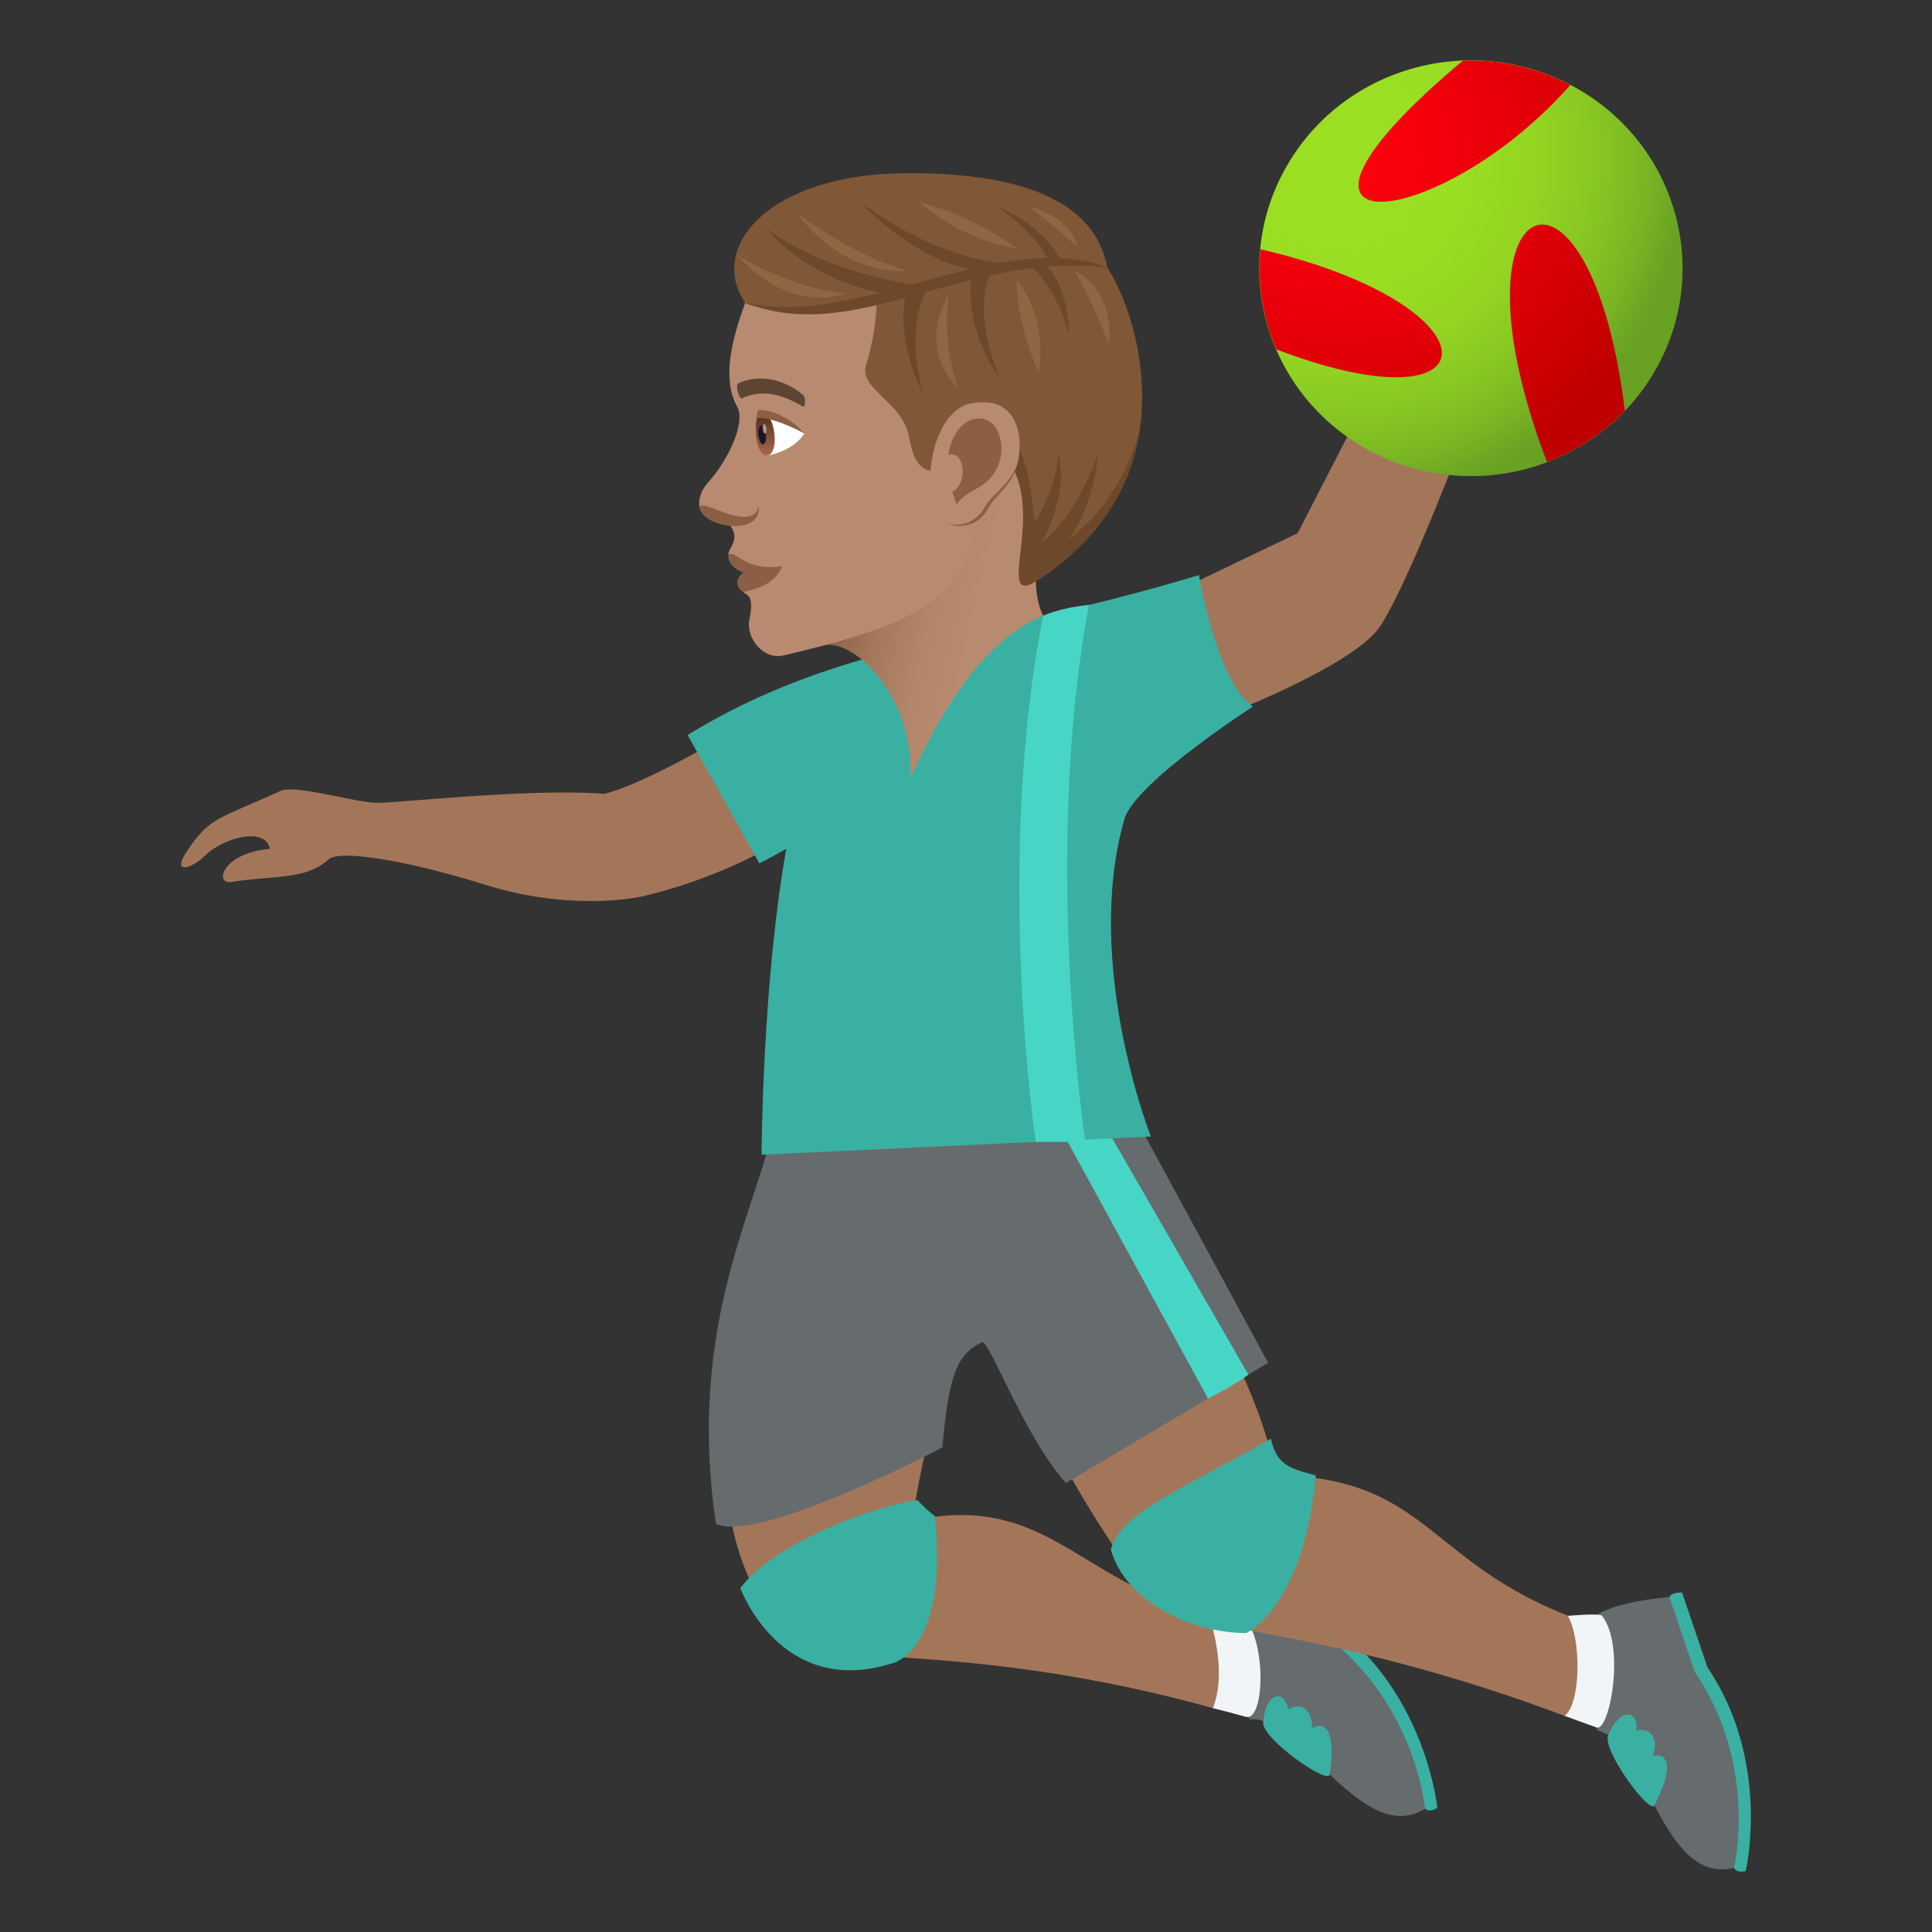 <svg xmlns="http://www.w3.org/2000/svg" xml:space="preserve" style="enable-background:new 0 0 64 64" viewBox="0 0 64 64"><rect x="0" y="0" width="64" height="64" fill="#333333" stroke="none"/><path d="M24.697 23.986s-3.164 1.938-4.686 2.313c-2.335-.194-6.743.29-7.482.296-.717.008-2.742-.619-3.233-.396-2.073.943-2.337.863-3.09 1.978-.57.846.18.569.569.182.604-.598 2.014-1.002 2.164-.238-1.58.133-1.856 1.185-1.27 1.096 1.508-.237 2.43-.055 3.227-.756.324-.284 2.283-.053 5.209.857 2.312.719 4.36.565 5.262.356a17.014 17.014 0 0 0 4.478-1.793l-1.148-3.895z" style="fill:#a3765a"/><path d="M57.83 61.98s.854-3.619-1.269-6.748l-.84-2.48c-.379-.004-.42.152-.42.152s-.617 2.43 2.139 8.97c0 0 .066.186.39.106z" style="fill:#3ab0a2"/><path d="M52.924 57.328c1.586.332 2.123 5.14 4.516 4.547 0 0 .826-3.364-1.299-6.49l-.84-2.481c-4.097.383-3.318 1.86-2.377 4.424z" style="fill:#666b6e"/><path d="M54.803 59.808c.576-1.111.555-1.754-.053-1.646.243-.705-.197-.936-.546-.834.082-.707-.54-.768-.932.152-.197.52 1.377 2.627 1.531 2.328zm-7.191.08s-.352-3.7-3.37-5.994l-1.591-2.086c-.362.115-.352.278-.352.278s.196 2.5 4.907 7.828c0 0 .123.152.406-.026z" style="fill:#3ab0a2"/><path d="M41.41 56.957c1.608-.186 3.721 4.275 5.796 2.957 0 0-.295-3.45-3.313-5.742L42.3 52.086c-3.76 1.66-2.607 2.74-.888 4.87z" style="fill:#666b6e"/><path d="M44.047 58.787c.188-1.235-.039-1.836-.582-1.543.002-.744-.486-.824-.785-.617-.148-.696-.76-.557-.836.437-.02.557 2.15 2.057 2.203 1.723z" style="fill:#3ab0a2"/><path d="M40.838 53.494c-4.814-.416-5.802-4.188-10.62-3.115.298-1.961.685-3.286.685-3.286s-4.793.762-6.756.813c-.432 3.611 1.62 6.266 2.336 6.635 1.033.535 6.15-.057 13.697 2.043.617.17.977-3.063.658-3.09z" style="fill:#a3765a"/><path d="M41.168 53.494c-.21-.229-1.22-.266-1.22-.266s.785 1.95.232 3.356c.36.091.72.183 1.088.287.615.172.719-2.485-.1-3.377z" style="fill:#f2f5f7"/><path d="M30.4 49.697c.126.146.403.418.567.517.469 4.52-1.425 4.89-1.425 4.89-3.69 1.154-5.018-2.497-5.018-2.497 1.144-1.5 4.402-2.72 5.877-2.91z" style="fill:#3ab0a2"/><path d="M52.764 53.824c-5.578-1.87-5.201-4.832-10.498-4.969-.39-1.945-1.129-3.344-1.76-4.789-1.925.496-3.677 3.295-5.504 4.006 1.381 2.586 2.971 4.846 3.653 5.277.98.625 5.85.727 13.176 3.493.597.224 1.236-2.916.933-3.018z" style="fill:#a3765a"/><path d="M53.07 53.527c-.073-.098-1.132 0-1.132 0 .443.77.443 2.883-.107 3.314.347.124.695.256 1.056.383.434.153.965-2.7.184-3.697z" style="fill:#f2f5f7"/><path d="M42.098 47.658c.2.851.569.974 1.488 1.217-.394 4.369-2.304 5.222-2.304 5.222-1.842 0-4.012-1.068-4.483-2.763.323-1.262 2.5-2.065 5.3-3.676z" style="fill:#3ab0a2"/><path d="M37.899 37.562H25.573c-.71 2.858-2.785 6.64-1.858 12.916 1.418.676 7.5-2.527 7.5-2.527.225-2.426.475-3.068 1.309-3.488.24-.121 1.394 3.117 2.785 4.66l6.701-3.977-4.111-7.584z" style="fill:#666b6e"/><path d="M41.354 45.537c-.488.367-1.336.793-1.336.793l-4.793-8.768h1.535l4.594 7.975z" style="fill:#47d6c6"/><path d="m42.987 17.662 2.834-5.514 3.056 1.297s-2.07 5.613-3.144 7.281C44.91 22 40.83 23.582 40.83 23.582l-1.438-4.197 3.594-1.723z" style="fill:#a3765a"/><path d="M41.504 23.406c-1.193-.799-1.787-4.356-1.787-4.356-7.101 2.153-11.8 2.153-16.941 5.297l2.38 4.252c.298-.15.596-.314.891-.482-.799 4.473-.818 10.135-.818 10.135l12.894-.604s-2.251-5.715-.876-10.514c.347-1.207 4.257-3.728 4.257-3.728z" style="fill:#3ab0a2"/><path d="M36.073 20.04c-.989.095-1.518.36-1.518.36-1.619 8.229-.244 17.426-.244 17.426h1.64s-1.431-9.553.122-17.785z" style="fill:#47d6c6"/><radialGradient id="a" cx="43.713" cy="5.181" r="11.544" gradientTransform="matrix(1.008 0 0 1 .164 0)" gradientUnits="userSpaceOnUse"><stop offset="0" style="stop-color:#9be022"/><stop offset=".365" style="stop-color:#99de22"/><stop offset=".576" style="stop-color:#93d522"/><stop offset=".748" style="stop-color:#87c722"/><stop offset=".897" style="stop-color:#78b423"/><stop offset="1" style="stop-color:#69a123"/></radialGradient><path d="M52.229 2.924c3.356 1.902 4.504 6.11 2.568 9.406-1.937 3.295-6.222 4.42-9.574 2.517-3.351-1.898-4.504-6.107-2.566-9.402 1.935-3.297 6.222-4.422 9.572-2.522z" style="fill:url(#a)"/><radialGradient id="b" cx="43.713" cy="5.18" r="11.544" gradientTransform="matrix(1.008 0 0 1 .164 0)" gradientUnits="userSpaceOnUse"><stop offset="0" style="stop-color:#ff000e"/><stop offset=".224" style="stop-color:#f8000c"/><stop offset=".553" style="stop-color:#e40008"/><stop offset=".945" style="stop-color:#c40001"/><stop offset="1" style="stop-color:#bf0000"/></radialGradient><path d="M52.018 2.816c-4.373 4.961-11.184 5.606-3.611-.762l.05-.043a7.062 7.062 0 0 1 3.561.805z" style="fill:url(#b)"/><radialGradient id="c" cx="43.715" cy="5.18" r="11.542" gradientTransform="matrix(1.008 0 0 1 .164 0)" gradientUnits="userSpaceOnUse"><stop offset="0" style="stop-color:#ff000e"/><stop offset=".224" style="stop-color:#f8000c"/><stop offset=".553" style="stop-color:#e40008"/><stop offset=".945" style="stop-color:#c40001"/><stop offset="1" style="stop-color:#bf0000"/></radialGradient><path d="M51.248 15.306c-3.484-9.078 1.419-11.144 2.577-1.7a7.03 7.03 0 0 1-2.577 1.7z" style="fill:url(#c)"/><radialGradient id="d" cx="43.714" cy="5.179" r="11.546" gradientTransform="matrix(1.008 0 0 1 .164 0)" gradientUnits="userSpaceOnUse"><stop offset="0" style="stop-color:#ff000e"/><stop offset=".224" style="stop-color:#f8000c"/><stop offset=".553" style="stop-color:#e40008"/><stop offset=".945" style="stop-color:#c40001"/><stop offset="1" style="stop-color:#bf0000"/></radialGradient><path d="M41.752 8.256c7.998 1.857 7.854 6.11.53 3.318a6.774 6.774 0 0 1-.53-3.318z" style="fill:url(#d)"/><linearGradient id="e" x1="27.686" x2="34.471" y1="19.126" y2="20.755" gradientUnits="userSpaceOnUse"><stop offset="0" style="stop-color:#8c5f44"/><stop offset=".03" style="stop-color:#8f6247"/><stop offset=".267" style="stop-color:#a6785d"/><stop offset=".492" style="stop-color:#b3856a"/><stop offset=".693" style="stop-color:#b88a6f"/></linearGradient><path d="M34.994 16.307c-1.897-4.781-6.554-.07-7.86 5.116 1.032-.461 3.197 1.647 3.016 4.374.784-1.728 2.238-4.526 4.406-5.397-.736-1.513.438-4.093.438-4.093z" style="fill:url(#e)"/><path d="M24.84 9.605c-.303.853-1.078 2.693-.423 3.863.293.525-.283 1.763-.96 2.513-.294.325-.383.747-.205.99.273.372.737.163.942.445.334.459-.068.747-.066.947 0 0 1.172.2.494 1.251.119.12.374.07.2.925-.114.564.436 1.342 1.156 1.17 4.548-1.084 6.052-1.84 6.461-4.968.656-5.016 1.82-10.476-7.598-7.136z" style="fill:#b88a6f"/><path d="M24.128 18.363c-.079.56 1.017.986 1.791.388-1.218.194-1.478-.498-1.791-.388z" style="fill:#8c5f44"/><path d="M24.624 18.966c-.276.199-.26.497-.002.648.53-.126 1.06-.294 1.297-.863-.607.323-1.295.215-1.295.215zm-1.44-2.136c.107.657 2.038.942 1.951-.048-.254.928-2.02-.38-1.951.048z" style="fill:#8c5f44"/><path d="M26.648 14.357c-.368.596-1.224.735-1.224.735-.302-.266-.333-.918-.25-1.273.442-.07 1.474.537 1.474.537z" style="fill:#fff"/><linearGradient id="f" x1="-62.783" x2="-62.783" y1="15.718" y2="14.266" gradientTransform="matrix(.574 -.061 .106 .994 59.787 -4.367)" gradientUnits="userSpaceOnUse"><stop offset="0" style="stop-color:#a6694a"/><stop offset="1" style="stop-color:#4f2a1e"/></linearGradient><path d="M25.048 14.441c.08.913.702.846.606-.065-.09-.845-.707-1.106-.606.065z" style="fill:url(#f)"/><path d="M25.123 14.408c.046.429.29.403.245-.026-.043-.4-.287-.373-.245.026z" style="fill:#1a1626"/><path d="M25.268 14.21c.023.213.144.2.122-.014-.021-.198-.143-.185-.122.013z" style="fill:#ab968c"/><path d="M26.648 14.357c-.517-.562-1.114-.79-1.53-.773-.08.193-.04.273-.04.273s.37-.121 1.57.5z" style="fill:#8c5f44"/><path d="M26.607 13.09c-.482-.428-1.343-.76-2.146-.393-.116.053.025.538.118.496.618-.278 1.234-.188 2.009.27.09.053.115-.289.02-.374z" style="fill:#5e4533"/><path d="M37.734 11.854c-.28-1.873-1.056-2.997-1.056-2.997-.325-1.748-2.01-3.123-6.571-3.123-4.714 0-6.66 2.512-5.42 4.294.131.189 2.64.521 4.35-.15 0 0 .041.956-.35 2.225-.24.782 1.22 1.22 1.42 2.35.34 1.933 1.301.916 2.351.539 2.308-.553 1.285 3.504 1.917 4.227 1.389-.905 4-3.074 3.359-7.365z" style="fill:#805837"/><path d="M35.392 17.87c.909-1.24.983-2.848.983-2.848s-.698 2.112-1.856 2.92c.946-1.75.533-2.929.533-2.929s.028.955-.771 2.305c-.138-1.038-.37-3.456-1.113-2.328 1.701 1.68-.355 5.247 1.207 4.23 1.123-.732 3.043-2.29 3.4-5.125 0 0-.409 2.328-2.383 3.774zm-4.681-8.275-.695.167s-.419 1.213.556 3.283c-.623-2.376.14-3.45.14-3.45zm2.109-.58-.62.12s-.402 1.51.968 3.477c-1.041-2.297-.349-3.597-.349-3.597zm1.251-.236.516-.04s.757.477.832 2.361c-.485-1.788-1.348-2.321-1.348-2.321zm-.657-.034s-2.342-.08-4.962-2.098c2.198 2.295 4.081 2.335 4.081 2.335l.88-.237zm-2.89.72s-3.003-.319-5.158-1.905c1.671 1.932 4.111 2.19 4.111 2.19l1.047-.285zm4.605-.863-.39.053s-.314-.846-1.725-1.822c1.578.622 2.115 1.769 2.115 1.769z" style="fill:#6e482a"/><path d="M31.418 17.346c.142.092.92.236 1.311-.504.219-.41.901-.833 1.01-1.636.142-1.03-3.33 1.481-2.32 2.14z" style="fill:#8c5f44"/><path d="M32.143 13.369c-1.352.274-1.78 3.296-.771 3.955.141.092.883.175 1.274-.564.22-.41.997-.825 1.105-1.629.142-1.03-.264-2.035-1.608-1.762z" style="fill:#b88a6f"/><path d="M36.678 8.857c-4.695-.543-8.342 2.625-11.991 1.17 3.79.856 8.454-2.497 11.99-1.17z" style="fill:#6e482a"/><path d="M30.062 8.971s-1.681-.41-3.662-1.926c1.61 2.196 3.662 1.926 3.662 1.926zm5.544.011s.553.95 1.13 2.427c.16-1.94-1.13-2.427-1.13-2.427zm-3.823 3.923s-.606-1.255-.351-3.17c-1.11 1.961.351 3.17.351 3.17zm1.897-3.62s-.055 1.318.733 3.057c.283-2.002-.733-3.057-.733-3.057zm0-1.055S32.3 7.153 30.465 6.7c1.57 1.348 3.215 1.53 3.215 1.53zm.391-1.397s.815.619 1.619 1.351c-.226-1.047-1.619-1.351-1.619-1.351zm-6.074 2.89s-1.554-.072-3.58-1.27c1.826 2.012 3.58 1.27 3.58 1.27z" style="fill:#916643"/><path d="M32.157 13.916c-.343.126-.656.535-.736 1.153.571-.156.627.994.125 1.221a4.2 4.2 0 0 0 .146.414c.415-.569.999-.45 1.362-1.26.33-.73-.043-1.84-.897-1.528z" style="fill:#8c5f44"/></svg>
